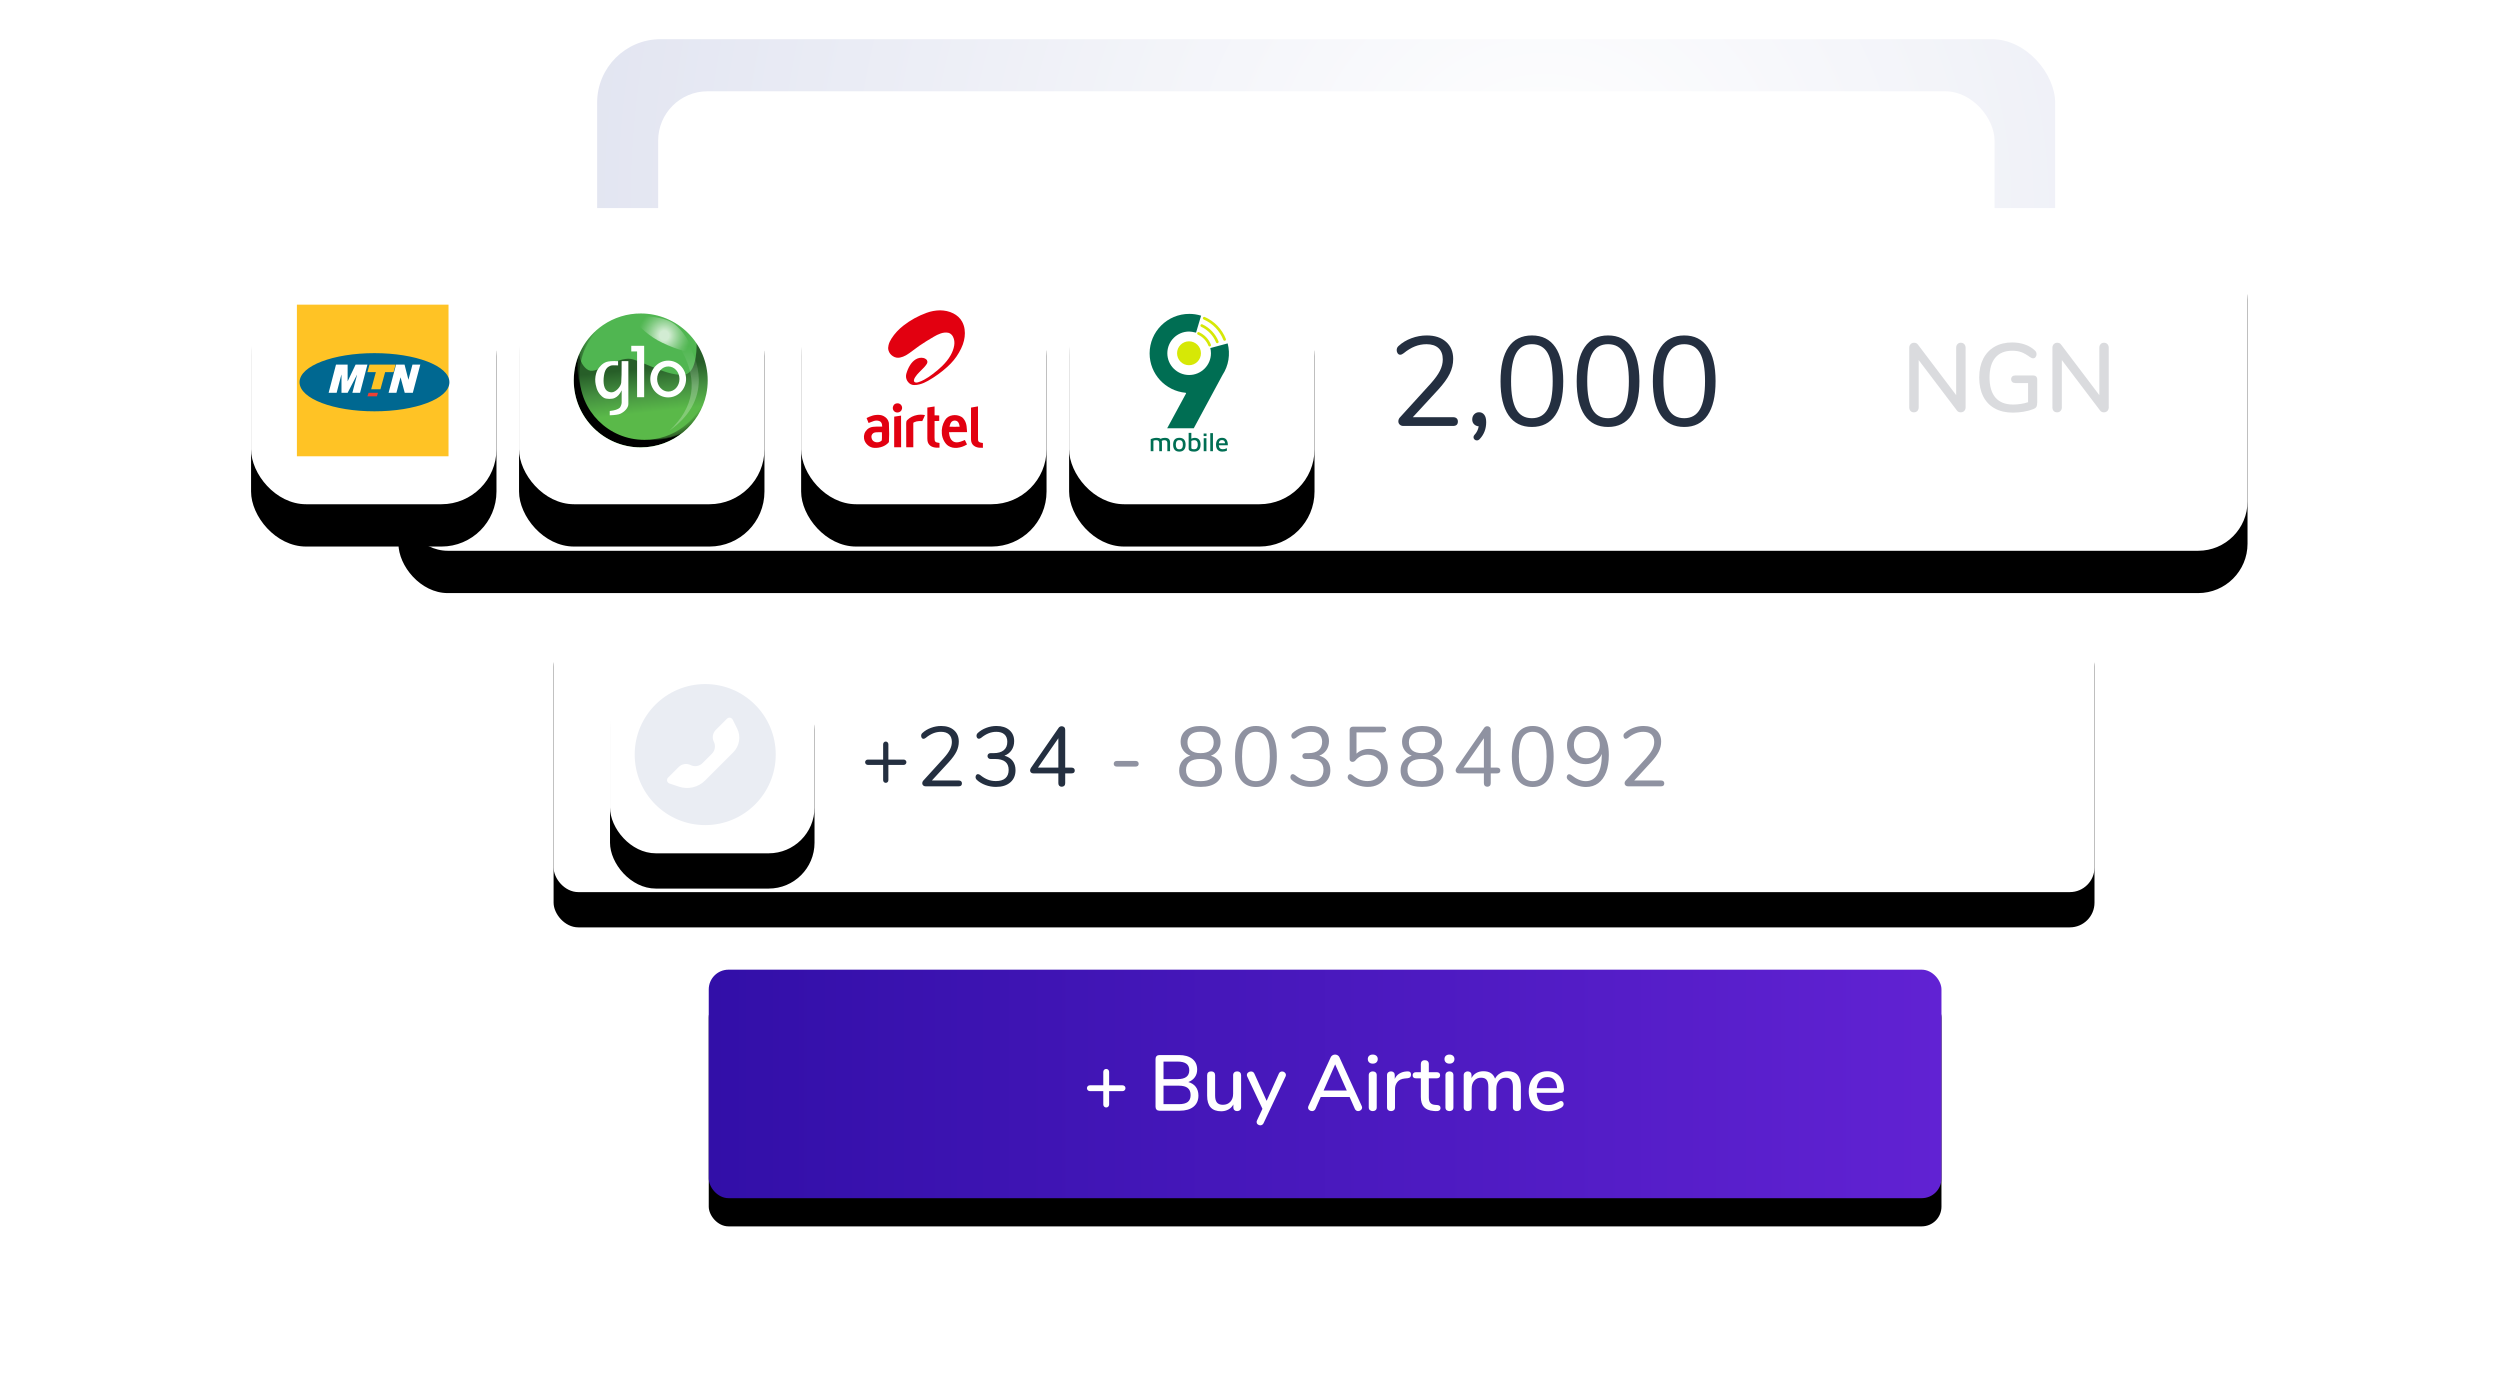 <?xml version="1.0" encoding="UTF-8"?>
<svg width="709px" height="395px" viewBox="0 0 709 395" version="1.1" xmlns="http://www.w3.org/2000/svg" xmlns:xlink="http://www.w3.org/1999/xlink">
    <!-- Generator: Sketch 58 (84663) - https://sketch.com -->
    <title>Group 17</title>
    <desc>Created with Sketch.</desc>
    <defs>
        <radialGradient cx="64.992%" cy="60.981%" fx="64.992%" fy="60.981%" r="385.115%" gradientTransform="translate(0.65,0.61),scale(0.186,1),rotate(-8.281),translate(-0.65,-0.61)" id="radialGradient-1">
            <stop stop-color="#FFFFFF" offset="0%"></stop>
            <stop stop-color="#E0E3F0" offset="100%"></stop>
        </radialGradient>
        <rect id="path-2" x="0" y="0" width="413.493" height="77" rx="18"></rect>
        <rect id="path-4" x="0.652" y="0.889" width="379" height="334" rx="14"></rect>
        <rect id="path-6" x="42" y="0" width="524.4" height="97.2" rx="14"></rect>
        <filter x="-21.7%" y="-104.9%" width="143.5%" height="334.6%" filterUnits="objectBoundingBox" id="filter-7">
            <feOffset dx="0" dy="12" in="SourceAlpha" result="shadowOffsetOuter1"></feOffset>
            <feGaussianBlur stdDeviation="36" in="shadowOffsetOuter1" result="shadowBlurOuter1"></feGaussianBlur>
            <feColorMatrix values="0 0 0 0 0.561   0 0 0 0 0.573   0 0 0 0 0.631  0 0 0 0.123 0" type="matrix" in="shadowBlurOuter1"></feColorMatrix>
        </filter>
        <rect id="path-8" x="0" y="0" width="69.6" height="69.6" rx="15.6"></rect>
        <filter x="-163.8%" y="-146.6%" width="427.6%" height="427.6%" filterUnits="objectBoundingBox" id="filter-9">
            <feOffset dx="0" dy="12" in="SourceAlpha" result="shadowOffsetOuter1"></feOffset>
            <feGaussianBlur stdDeviation="36" in="shadowOffsetOuter1" result="shadowBlurOuter1"></feGaussianBlur>
            <feColorMatrix values="0 0 0 0 0.561   0 0 0 0 0.573   0 0 0 0 0.631  0 0 0 0.123 0" type="matrix" in="shadowBlurOuter1"></feColorMatrix>
        </filter>
        <rect id="path-10" x="0" y="0" width="69.6" height="69.6" rx="15.6"></rect>
        <filter x="-163.8%" y="-146.6%" width="427.6%" height="427.6%" filterUnits="objectBoundingBox" id="filter-11">
            <feOffset dx="0" dy="12" in="SourceAlpha" result="shadowOffsetOuter1"></feOffset>
            <feGaussianBlur stdDeviation="36" in="shadowOffsetOuter1" result="shadowBlurOuter1"></feGaussianBlur>
            <feColorMatrix values="0 0 0 0 0.561   0 0 0 0 0.573   0 0 0 0 0.631  0 0 0 0.123 0" type="matrix" in="shadowBlurOuter1"></feColorMatrix>
        </filter>
        <rect id="path-12" x="0" y="0" width="69.6" height="69.6" rx="15.6"></rect>
        <filter x="-163.8%" y="-146.6%" width="427.6%" height="427.6%" filterUnits="objectBoundingBox" id="filter-13">
            <feOffset dx="0" dy="12" in="SourceAlpha" result="shadowOffsetOuter1"></feOffset>
            <feGaussianBlur stdDeviation="36" in="shadowOffsetOuter1" result="shadowBlurOuter1"></feGaussianBlur>
            <feColorMatrix values="0 0 0 0 0.561   0 0 0 0 0.573   0 0 0 0 0.631  0 0 0 0.123 0" type="matrix" in="shadowBlurOuter1"></feColorMatrix>
        </filter>
        <linearGradient x1="48.048%" y1="24.945%" x2="54.454%" y2="70.034%" id="linearGradient-14">
            <stop stop-color="#123214" offset="0%"></stop>
            <stop stop-color="#3E7C37" offset="46%"></stop>
            <stop stop-color="#5FBB46" offset="91%"></stop>
        </linearGradient>
        <linearGradient x1="63.408%" y1="6.881%" x2="63.408%" y2="77.586%" id="linearGradient-15">
            <stop stop-color="#FFFFFF" stop-opacity="0" offset="0%"></stop>
            <stop stop-color="#FFFFFF" stop-opacity="0.43" offset="64%"></stop>
            <stop stop-color="#FFFFFF" stop-opacity="0.42" offset="100%"></stop>
        </linearGradient>
        <radialGradient cx="52.462%" cy="52.626%" fx="52.462%" fy="52.626%" r="94.222%" gradientTransform="translate(0.525,0.526),scale(0.616,1),rotate(26.761),translate(-0.525,-0.526)" id="radialGradient-16">
            <stop stop-color="#FFFFFF" offset="13%"></stop>
            <stop stop-color="#FFFFFF" stop-opacity="0.69" offset="29%"></stop>
            <stop stop-color="#FFFFFF" stop-opacity="0.4" offset="45%"></stop>
            <stop stop-color="#FFFFFF" stop-opacity="0.18" offset="59%"></stop>
            <stop stop-color="#FFFFFF" stop-opacity="0.05" offset="69%"></stop>
            <stop stop-color="#FFFFFF" stop-opacity="0" offset="74%"></stop>
        </radialGradient>
        <radialGradient cx="59.192%" cy="32.614%" fx="59.192%" fy="32.614%" r="61.583%" gradientTransform="translate(0.592,0.326),scale(0.923,1),rotate(39.84),translate(-0.592,-0.326)" id="radialGradient-17">
            <stop stop-color="#000000" stop-opacity="0" offset="86%"></stop>
            <stop stop-color="#000000" stop-opacity="0.47" offset="98%"></stop>
            <stop stop-color="#000000" offset="100%"></stop>
        </radialGradient>
        <rect id="path-18" x="0" y="0" width="69.6" height="69.6" rx="15.6"></rect>
        <filter x="-163.8%" y="-146.6%" width="427.6%" height="427.6%" filterUnits="objectBoundingBox" id="filter-19">
            <feOffset dx="0" dy="12" in="SourceAlpha" result="shadowOffsetOuter1"></feOffset>
            <feGaussianBlur stdDeviation="36" in="shadowOffsetOuter1" result="shadowBlurOuter1"></feGaussianBlur>
            <feColorMatrix values="0 0 0 0 0.561   0 0 0 0 0.573   0 0 0 0 0.631  0 0 0 0.123 0" type="matrix" in="shadowBlurOuter1"></feColorMatrix>
        </filter>
        <rect id="path-20" x="0" y="0" width="437" height="81" rx="7"></rect>
        <filter x="-21.7%" y="-104.9%" width="143.5%" height="334.6%" filterUnits="objectBoundingBox" id="filter-21">
            <feOffset dx="0" dy="10" in="SourceAlpha" result="shadowOffsetOuter1"></feOffset>
            <feGaussianBlur stdDeviation="30" in="shadowOffsetOuter1" result="shadowBlurOuter1"></feGaussianBlur>
            <feColorMatrix values="0 0 0 0 0.561   0 0 0 0 0.573   0 0 0 0 0.631  0 0 0 0.123 0" type="matrix" in="shadowBlurOuter1"></feColorMatrix>
        </filter>
        <rect id="path-22" x="0" y="0" width="58" height="58" rx="13"></rect>
        <filter x="-163.8%" y="-146.6%" width="427.6%" height="427.6%" filterUnits="objectBoundingBox" id="filter-23">
            <feOffset dx="0" dy="10" in="SourceAlpha" result="shadowOffsetOuter1"></feOffset>
            <feGaussianBlur stdDeviation="30" in="shadowOffsetOuter1" result="shadowBlurOuter1"></feGaussianBlur>
            <feColorMatrix values="0 0 0 0 0.561   0 0 0 0 0.573   0 0 0 0 0.631  0 0 0 0.123 0" type="matrix" in="shadowBlurOuter1"></feColorMatrix>
        </filter>
        <linearGradient x1="100%" y1="50%" x2="0%" y2="50%" id="linearGradient-24">
            <stop stop-color="#6122D3" offset="0%"></stop>
            <stop stop-color="#320FA8" offset="100%"></stop>
        </linearGradient>
        <rect id="path-25" x="0" y="0" width="349.6" height="64.8" rx="5.6"></rect>
        <filter x="-21.7%" y="-104.9%" width="143.5%" height="334.6%" filterUnits="objectBoundingBox" id="filter-26">
            <feOffset dx="0" dy="8" in="SourceAlpha" result="shadowOffsetOuter1"></feOffset>
            <feGaussianBlur stdDeviation="24" in="shadowOffsetOuter1" result="shadowBlurOuter1"></feGaussianBlur>
            <feColorMatrix values="0 0 0 0 0.561   0 0 0 0 0.573   0 0 0 0 0.631  0 0 0 0.123 0" type="matrix" in="shadowBlurOuter1"></feColorMatrix>
        </filter>
    </defs>
    <g id="Iteration-2" stroke="none" stroke-width="1" fill="none" fill-rule="evenodd">
        <g id="Developers" transform="translate(-40, -1771)">
            <g id="Group-6-Copy" transform="translate(88, 1678)">
                <g id="Block" transform="translate(23, 29)">
                    <g id="Group-17" transform="translate(0, 75)">
                        <g id="Group-19" transform="translate(98, 0)">
                            <g id="Group-13-Copy-2">
                                <g id="Group-9" transform="translate(0.348, 0.111)">
                                    <mask id="mask-3" fill="white">
                                        <use xlink:href="#path-2"></use>
                                    </mask>
                                    <use id="Rectangle" fill="url(#radialGradient-1)" xlink:href="#path-2"></use>
                                </g>
                            </g>
                        </g>
                        <g id="Group-19" transform="translate(0, 14)">
                            <g id="Group-9" transform="translate(115, 0)">
                                <mask id="mask-5" fill="white">
                                    <use xlink:href="#path-4"></use>
                                </mask>
                                <use id="Rectangle" fill="#FFFFFF" xlink:href="#path-4"></use>
                            </g>
                            <g id="Group-20" transform="translate(0, 34)">
                                <g id="Rectangle">
                                    <use fill="black" fill-opacity="1" filter="url(#filter-7)" xlink:href="#path-6"></use>
                                    <use fill="#FFFFFF" fill-rule="evenodd" xlink:href="#path-6"></use>
                                </g>
                                <g id="Group-18" transform="translate(232.2, 14.4)">
                                    <g id="Rectangle-Copy-6">
                                        <use fill="black" fill-opacity="1" filter="url(#filter-9)" xlink:href="#path-8"></use>
                                        <use fill="#FFFFFF" fill-rule="evenodd" xlink:href="#path-8"></use>
                                    </g>
                                    <g id="9mobile-Logo" transform="translate(22.8, 15.6)">
                                        <path d="M4.347,35.169 C4.86,35.169 5.235,35.277 5.472,35.495 C5.709,35.712 5.827,36.05 5.828,36.509 L5.828,38.967 L5.058,38.967 L5.058,36.613 C5.058,36.094 4.767,35.835 4.186,35.835 C3.935,35.833 3.688,35.902 3.475,36.035 C3.512,36.19 3.529,36.349 3.527,36.509 L3.527,38.967 L2.757,38.967 L2.757,36.613 C2.757,36.094 2.467,35.835 1.885,35.835 C1.62,35.835 1.357,35.883 1.108,35.976 L1.108,38.967 L0.339,38.967 L0.339,35.554 C0.594,35.427 0.863,35.333 1.142,35.274 C1.438,35.205 1.742,35.169 2.046,35.167 C2.526,35.167 2.883,35.26 3.116,35.447 C3.501,35.263 3.921,35.168 4.347,35.169 L4.347,35.169 Z M8.464,39.08 C7.878,39.08 7.437,38.912 7.142,38.576 C6.846,38.241 6.699,37.752 6.698,37.11 C6.698,35.812 7.285,35.163 8.458,35.163 C9.05,35.163 9.494,35.33 9.792,35.663 C10.09,35.996 10.239,36.478 10.239,37.11 C10.239,37.742 10.085,38.228 9.778,38.569 C9.47,38.91 9.032,39.08 8.464,39.08 Z M8.457,38.421 C9.131,38.421 9.468,37.984 9.468,37.11 C9.468,36.676 9.388,36.351 9.228,36.137 C9.068,35.922 8.811,35.815 8.458,35.814 C8.102,35.814 7.847,35.924 7.693,36.144 C7.539,36.364 7.462,36.686 7.462,37.11 C7.462,37.535 7.541,37.859 7.7,38.084 C7.859,38.309 8.111,38.421 8.457,38.419 L8.457,38.421 Z M12.808,35.17 C13.356,35.17 13.771,35.336 14.054,35.666 C14.337,35.997 14.479,36.465 14.48,37.072 C14.48,37.802 14.31,38.319 13.971,38.623 C13.631,38.926 13.2,39.079 12.676,39.08 C11.626,39.08 11.101,38.799 11.101,38.236 L11.101,33.762 L11.863,33.762 L11.863,35.4 C12.017,35.327 12.178,35.271 12.343,35.233 C12.495,35.194 12.651,35.173 12.808,35.169 L12.808,35.17 Z M12.618,38.406 C13.018,38.406 13.298,38.29 13.458,38.058 C13.618,37.826 13.698,37.508 13.698,37.103 C13.698,36.688 13.613,36.373 13.445,36.155 C13.276,35.938 13.026,35.829 12.694,35.83 C12.549,35.831 12.405,35.849 12.265,35.885 C12.125,35.919 11.99,35.973 11.865,36.045 L11.865,38.045 C11.864,38.285 12.115,38.405 12.618,38.404 L12.618,38.406 Z M15.35,33.956 L16.17,33.956 L16.17,34.66 L15.35,34.66 L15.35,33.956 Z M15.372,35.274 L16.141,35.274 L16.148,38.969 L15.372,38.969 L15.372,35.274 Z M17.232,38.969 L17.232,33.844 L17.994,33.844 L17.994,38.967 L17.232,38.969 Z M20.572,35.16 C21.144,35.16 21.563,35.347 21.829,35.72 C22.095,36.093 22.226,36.615 22.221,37.286 L19.64,37.286 C19.665,37.651 19.771,37.929 19.96,38.119 C20.149,38.309 20.416,38.404 20.762,38.404 C21.177,38.404 21.586,38.3 21.95,38.1 L21.95,38.826 C21.569,38.995 21.132,39.08 20.64,39.08 C20.088,39.08 19.654,38.911 19.339,38.573 C19.024,38.235 18.867,37.755 18.867,37.133 C18.867,36.496 19.016,36.009 19.314,35.671 C19.611,35.333 20.031,35.163 20.572,35.16 Z M20.55,35.8 C20.291,35.8 20.088,35.869 19.942,36.008 C19.796,36.146 19.7,36.38 19.656,36.711 L21.437,36.711 C21.402,36.395 21.314,36.164 21.173,36.019 C21.031,35.873 20.824,35.801 20.55,35.8 Z M13.2,5.338 C12.351,5.129 11.698,5.023 11.24,5.023 C7.824,5.023 5.055,7.783 5.055,11.187 C5.055,14.59 7.826,17.351 11.24,17.351 C14.654,17.351 17.425,14.591 17.425,11.187 C17.425,10.69 17.366,10.194 17.247,9.711 L22.164,8.387 C22.97,11.449 22.437,14.71 20.698,17.356 L12.556,32.452 L5.012,32.452 L10.372,22.572 C10.402,22.518 10.316,22.398 10.244,22.391 C4.516,21.871 0.03,17.071 0.03,11.228 C0.03,5.036 5.066,0.017 11.278,0.017 C12.416,0.016 13.547,0.187 14.633,0.524 L13.2,5.338 Z" id="Shape" fill="#006E53"></path>
                                        <circle id="Oval" fill="#D6E806" fill-rule="nonzero" cx="11.203" cy="11.187" r="3.39"></circle>
                                        <path d="M17.058,8.876 C16.471,7.405 15.339,6.219 13.898,5.562 M19.216,7.951 C18.387,5.912 16.818,4.261 14.824,3.328 M21.296,7.258 C20.24,4.57 18.162,2.409 15.518,1.248" id="Shape" stroke="#D6E806" stroke-width="0.77" stroke-linecap="round"></path>
                                    </g>
                                </g>
                                <g id="Group-18-Copy" transform="translate(156.2, 14.4)">
                                    <g id="Rectangle-Copy-6">
                                        <use fill="black" fill-opacity="1" filter="url(#filter-11)" xlink:href="#path-10"></use>
                                        <use fill="#FFFFFF" fill-rule="evenodd" xlink:href="#path-10"></use>
                                    </g>
                                    <g id="Airtel-Nigeria-Logo" transform="translate(17.8, 14.6)" fill="#E20010" fill-rule="nonzero">
                                        <path d="M21.596,0.01 C22.92,0.029 24.183,0.28 25.363,0.88 C26.403,1.412 27.251,2.157 27.83,3.183 C28.206,3.86 28.453,4.602 28.557,5.369 C28.772,6.843 28.555,8.268 28.069,9.662 C27.783,10.48 27.388,11.247 26.96,12 C26.088,13.533 24.968,14.862 23.664,16.04 C21.992,17.553 20.159,18.877 18.197,19.988 C17.437,20.418 16.649,20.778 15.802,20.998 C15.282,21.139 14.746,21.206 14.208,21.2 C13.5,21.186 12.946,20.863 12.516,20.32 C12.118,19.832 11.913,19.216 11.94,18.587 C11.944,18.412 11.97,18.239 12.015,18.07 C12.271,17.159 12.62,16.286 13.14,15.491 C13.538,14.883 14.013,14.344 14.633,13.958 C15.323,13.528 16.073,13.344 16.884,13.522 C17.138,13.581 17.377,13.692 17.586,13.848 C18.12,14.229 18.092,14.828 17.835,15.21 C17.616,15.543 17.37,15.857 17.101,16.151 C16.645,16.642 16.16,17.106 15.688,17.582 C15.269,18.002 14.876,18.443 14.557,18.946 C14.392,19.207 14.24,19.473 14.194,19.786 C14.136,20.179 14.34,20.446 14.737,20.483 C14.942,20.5 15.148,20.479 15.346,20.422 C15.955,20.254 16.521,19.982 17.076,19.689 C17.933,19.236 18.724,18.682 19.495,18.098 C20.429,17.389 21.338,16.65 22.175,15.829 C23.128,14.894 23.978,13.878 24.629,12.706 C25.104,11.85 25.454,10.946 25.61,9.976 C25.747,9.122 25.67,8.29 25.275,7.506 C25.084,7.118 24.786,6.794 24.416,6.571 C24.246,6.468 24.057,6.398 23.861,6.364 C23.146,6.237 22.454,6.341 21.775,6.568 C21.066,6.805 20.409,7.15 19.77,7.528 C18.384,8.35 16.996,9.172 15.675,10.098 C15.012,10.562 14.37,11.056 13.721,11.538 C13.135,11.974 12.552,12.416 11.912,12.772 C11.392,13.068 10.829,13.282 10.243,13.405 C9.518,13.552 8.849,13.416 8.234,13.021 C7.597,12.612 7.15,12.05 6.954,11.307 C6.83,10.838 6.879,10.373 6.986,9.91 C7.144,9.23 7.442,8.614 7.814,8.03 C8.734,6.587 9.891,5.364 11.236,4.318 C13.23,2.768 15.423,1.574 17.796,0.71 C19.014,0.265 20.299,0.028 21.596,0.01 Z" id="Path"></path>
                                        <path d="M5.194,32.988 C5.188,32.535 5.136,32.128 4.874,31.775 C4.747,31.604 4.571,31.476 4.369,31.408 C3.849,31.222 3.319,31.244 2.803,31.404 C2.389,31.532 1.99,31.706 1.584,31.862 C1.504,31.891 1.432,31.929 1.335,31.972 C1.144,31.499 0.956,31.04 0.76,30.56 C1.044,30.425 1.312,30.288 1.589,30.17 C2.226,29.897 2.886,29.71 3.58,29.668 C4.275,29.626 4.96,29.663 5.592,30 C6.307,30.378 6.823,30.925 7.039,31.72 C7.07,31.824 7.089,31.932 7.094,32.04 C7.122,33.072 7.159,34.105 7.164,35.137 C7.166,35.843 7.12,36.549 7.099,37.255 C7.095,37.352 7.055,37.443 6.986,37.512 C6.492,38.056 5.888,38.432 5.203,38.684 C4.469,38.952 3.687,39.064 2.907,39.014 C2.187,38.974 1.565,38.679 1.04,38.19 C0.514,37.701 0.147,37.11 0.044,36.386 C-0.096,35.394 0.19,34.534 0.903,33.826 C1.362,33.371 1.926,33.136 2.563,33.052 C3.267,32.961 3.973,32.985 4.68,32.987 L5.194,32.988 Z M5.102,34.6 C5.061,34.592 5.019,34.586 4.976,34.583 C4.736,34.578 4.494,34.57 4.252,34.573 C3.963,34.578 3.673,34.579 3.385,34.606 C3.088,34.634 2.8,34.721 2.569,34.92 C2.187,35.249 2.073,35.68 2.166,36.165 C2.282,36.765 2.618,37.184 3.215,37.362 C3.523,37.455 3.85,37.468 4.164,37.402 C4.457,37.349 4.73,37.218 4.955,37.023 C5.032,36.963 5.079,36.873 5.085,36.776 C5.094,36.565 5.121,36.355 5.123,36.144 C5.126,35.661 5.119,35.178 5.115,34.696 C5.112,34.664 5.108,34.632 5.102,34.6 Z" id="Shape"></path>
                                        <path d="M29.253,34.56 C27.537,34.56 25.853,34.523 24.146,34.568 C24.154,34.688 24.16,34.802 24.17,34.912 C24.214,35.366 24.312,35.806 24.504,36.222 C24.653,36.561 24.884,36.857 25.176,37.084 C25.64,37.436 26.17,37.494 26.726,37.422 C27.185,37.363 27.612,37.195 28.039,37.026 C28.234,36.949 28.428,36.866 28.639,36.78 C28.839,37.198 29.035,37.61 29.239,38.033 C29.201,38.06 29.166,38.09 29.127,38.113 C28.295,38.606 27.401,38.924 26.436,39.008 C25.556,39.085 24.716,38.94 23.956,38.454 C23.438,38.122 23.076,37.654 22.773,37.13 C22.399,36.478 22.173,35.752 22.11,35.003 C21.983,33.638 22.273,32.367 22.98,31.19 C23.473,30.372 24.208,29.928 25.129,29.775 C25.976,29.626 26.847,29.771 27.6,30.186 C28.022,30.414 28.315,30.774 28.557,31.177 C28.877,31.709 29.046,32.295 29.126,32.902 C29.192,33.392 29.213,33.887 29.252,34.382 C29.257,34.433 29.253,34.486 29.253,34.56 Z M27.173,33.006 C27.074,32.55 27.006,32.083 26.707,31.696 C26.557,31.504 26.346,31.368 26.11,31.311 C25.48,31.144 24.846,31.434 24.576,32.031 C24.479,32.243 24.422,32.474 24.352,32.698 C24.32,32.799 24.3,32.904 24.274,33.006 C24.444,33.051 27,33.053 27.174,33.007 L27.173,33.006 Z" id="Shape"></path>
                                        <path d="M17.996,27.588 L20.044,27.272 L20.044,29.786 C20.498,29.814 20.931,29.784 21.366,29.831 L21.366,31.38 C20.926,31.387 20.495,31.374 20.046,31.401 C20.046,31.488 20.046,31.554 20.046,31.619 C20.042,33.11 20.039,34.601 20.036,36.093 C20.036,36.328 20.055,36.563 20.076,36.797 C20.11,37.157 20.31,37.385 20.658,37.473 C20.851,37.522 21.048,37.549 21.244,37.586 L21.44,37.626 L21.44,38.941 C21.418,38.952 21.394,38.96 21.37,38.964 C20.789,38.99 20.21,38.975 19.648,38.804 C19.099,38.639 18.642,38.339 18.331,37.844 C18.155,37.564 18.065,37.25 18.026,36.924 C18.003,36.721 17.991,36.516 17.992,36.311 C17.992,33.479 17.994,30.647 17.997,27.816 L17.996,27.588 Z" id="Path"></path>
                                        <path d="M30.379,27.59 L32.359,27.247 L32.359,27.52 C32.359,30.092 32.36,32.664 32.362,35.236 C32.362,35.707 32.366,36.178 32.37,36.649 C32.373,37.114 32.542,37.35 32.986,37.489 C33.137,37.531 33.29,37.563 33.445,37.587 C33.54,37.605 33.635,37.613 33.75,37.627 L33.75,38.97 C33.739,38.979 33.727,38.985 33.713,38.988 C33.151,39.011 32.591,39.002 32.044,38.842 C31.713,38.747 31.404,38.585 31.137,38.367 C30.64,37.96 30.438,37.415 30.386,36.8 C30.37,36.62 30.372,36.438 30.373,36.257 C30.373,33.444 30.375,30.63 30.379,27.817 L30.379,27.59 Z" id="Path"></path>
                                        <path d="M14.015,38.852 L12.015,38.852 C12.013,38.768 12.009,38.692 12.008,38.616 C12.006,37.414 12.005,36.213 12.003,35.011 C12.001,34.051 11.995,33.091 11.995,32.131 C11.996,31.957 12.009,31.783 12.035,31.611 C12.065,31.415 12.168,31.251 12.31,31.113 C13.096,30.348 14.037,29.89 15.11,29.692 C15.783,29.569 16.472,29.568 17.145,29.69 C17.181,29.696 17.216,29.704 17.251,29.713 C17.268,29.717 17.285,29.726 17.318,29.738 C17.091,30.316 16.814,30.868 16.553,31.414 C16.242,31.414 15.946,31.404 15.652,31.416 C15.144,31.432 14.645,31.557 14.188,31.78 C14.058,31.844 14.01,31.923 14.01,32.072 C14.016,34.259 14.017,36.446 14.014,38.632 L14.015,38.852 Z" id="Path"></path>
                                        <path d="M10.54,29.871 C10.561,32.868 10.538,35.847 10.557,38.845 L8.6,38.845 C8.595,38.772 8.586,38.697 8.586,38.621 C8.586,36.737 8.586,34.853 8.586,32.968 C8.586,32.105 8.593,31.241 8.596,30.378 C8.596,30.312 8.596,30.246 8.596,30.164 L10.54,29.871 Z" id="Path"></path>
                                        <path d="M9.48,28.989 C8.524,28.987 7.926,28.036 8.322,27.138 C8.566,26.587 8.984,26.378 9.588,26.381 C10.397,26.388 10.996,27.192 10.804,27.978 C10.65,28.606 10.146,28.991 9.48,28.989 Z" id="Path"></path>
                                    </g>
                                </g>
                                <g id="Group-18-Copy-3" transform="translate(76.2, 14.4)">
                                    <g id="Rectangle-Copy-6">
                                        <use fill="black" fill-opacity="1" filter="url(#filter-13)" xlink:href="#path-12"></use>
                                        <use fill="#FFFFFF" fill-rule="evenodd" xlink:href="#path-12"></use>
                                    </g>
                                    <g id="Globacom-Limited-Logo" transform="translate(12, 12)">
                                        <circle id="Oval" fill="#50B651" fill-rule="nonzero" cx="22.488" cy="22.557" r="19.286"></circle>
                                        <path d="M41.714,22.503 C41.714,33.188 33.053,41.849 22.37,41.849 C11.688,41.849 3.024,33.188 3.024,22.503 C3.024,17.776 3.156,17.074 5.017,14.383 C5.017,14.383 4.921,17.422 7.15,19.231 C8.535,20.354 9.982,19.543 12.629,18.324 C15.492,17.004 17.82,16.152 19.637,16.377 C22.373,16.716 30.806,21.78 35.207,20.772 C38.723,19.968 38.352,11.678 38.352,11.678 C42.192,15.428 41.714,17.963 41.714,22.503 Z" id="Path" fill="url(#linearGradient-14)" opacity="0.663"></path>
                                        <path d="M30.672,36.713 C37.669,30.132 38.832,22.592 34.161,14.094 C34.185,14.111 34.474,13.114 35.028,11.102 C37.514,14.113 38.836,17.828 38.993,22.249 C38.992,27.975 36.218,32.796 30.672,36.713 Z" id="Path" fill="url(#linearGradient-15)" opacity="0.586"></path>
                                        <path d="M27.353,11.142 C23.976,9.273 20.101,5.513 20.616,4.724 C21.132,3.934 27.816,4.07 31.194,5.939 C34.572,7.808 37.447,13.415 36.932,14.205 C36.418,14.994 30.731,13.011 27.353,11.142 Z" id="Path" fill="url(#radialGradient-16)" opacity="0.744"></path>
                                        <path d="M30.295,27.307 C27.493,27.307 25.222,24.971 25.222,22.089 C25.222,19.208 27.493,16.872 30.295,16.872 C33.097,16.872 35.369,19.208 35.369,22.089 C35.369,24.971 33.097,27.307 30.295,27.307 Z M30.331,25.652 C32.08,25.652 33.499,24.057 33.499,22.089 C33.499,20.122 32.08,18.528 30.331,18.528 C28.583,18.528 27.163,20.123 27.163,22.09 C27.163,24.057 28.583,25.652 30.331,25.652 Z" id="Shape" fill="#FFFFFF"></path>
                                        <polygon id="Path" fill="#FFFFFF" points="19.828 12.671 23.484 12.671 23.484 27.249 21.477 27.249 21.477 14.27 19.828 14.27"></polygon>
                                        <path d="M17.103,17.02 L19.001,17.02 L19.001,29.194 C19.001,30.303 17.834,31.459 16.697,31.956 C16.159,32.191 15.167,32.33 13.721,32.375 L13.721,31.164 C15.136,31.006 16.09,30.691 16.585,30.219 C16.871,29.822 17.05,29.359 17.104,28.872 L17.104,25.296 C16.597,26.372 15.958,27.086 15.188,27.436 C14.387,27.868 12.757,27.797 12.092,27.436 C11.427,27.075 10.451,26.125 10.004,24.709 C9.88,24.319 9.572,23.256 9.604,22.129 C9.633,21.056 9.988,19.921 10.283,19.454 C10.79,18.658 11.589,17.66 12.8,17.243 C13.391,17.039 14.487,16.965 16.088,17.023 L16.088,18.227 C14.898,18.147 14.156,18.187 13.861,18.348 C13.419,18.588 12.421,18.884 12.092,21.059 C11.763,23.233 12.102,25.013 13.146,25.571 C13.503,25.763 14.136,25.99 14.721,25.789 C15.844,25.405 16.901,24.036 16.981,23.108 C17.063,22.167 17.103,20.137 17.103,17.02 Z" id="Path" fill="#FFFFFF"></path>
                                        <path d="M41.108,26.375 C39.316,35.003 31.671,41.486 22.512,41.486 C12.023,41.486 3.519,32.982 3.519,22.493 C3.519,15.976 6.801,10.226 11.801,6.806 C7.738,10.176 5.151,15.266 5.151,20.959 C5.151,31.112 13.382,39.343 23.535,39.343 C31.803,39.343 38.796,33.885 41.108,26.375 Z" id="Path" fill="url(#radialGradient-17)"></path>
                                        <path d="M22.512,0 C10.09,0 0.019,10.07 0.019,22.493 C0.019,34.915 10.09,44.986 22.512,44.986 C34.934,44.986 45.005,34.915 45.005,22.493 C45.005,10.07 34.934,0 22.512,0 Z M22.512,41.486 C12.023,41.486 3.519,32.983 3.519,22.493 C3.519,15.977 6.801,10.227 11.801,6.807 C14.955,4.647 18.689,3.494 22.512,3.5 C33.001,3.5 41.505,12.003 41.505,22.493 C41.506,23.797 41.373,25.098 41.108,26.375 C39.316,35.003 31.671,41.486 22.512,41.486 L22.512,41.486 Z" id="Shape" fill="#FFFFFF"></path>
                                    </g>
                                </g>
                                <g id="Group-18-Copy-2" transform="translate(0.2, 14.4)">
                                    <g id="Rectangle-Copy-6">
                                        <use fill="black" fill-opacity="1" filter="url(#filter-19)" xlink:href="#path-18"></use>
                                        <use fill="#FFFFFF" fill-rule="evenodd" xlink:href="#path-18"></use>
                                    </g>
                                    <g id="MTN-Logo" transform="translate(13, 13)">
                                        <rect id="Rectangle" fill="#FFC325" fill-rule="nonzero" x="0" y="0" width="43" height="43"></rect>
                                        <path d="M1,22 C1,17.582 10.402,14 22,14 C33.598,14 43,17.583 43,22.001 C43,26.419 33.598,30 22,30 C10.402,30 1,26.418 1,22 Z" id="Path" fill="#006891" fill-rule="nonzero"></path>
                                        <path d="M1,22 C1,17.582 10.402,14 22,14 C33.598,14 43,17.583 43,22.001 C43,26.419 33.598,30 22,30 C10.402,30 1,26.418 1,22 Z" id="Path" stroke="#006891" stroke-width="0.5"></path>
                                        <polygon id="Path" fill="#FFFFFF" points="9 25 11.09 17 14.389 17 14.389 21.705 14.411 21.705 16.649 17 20 17 17.91 25 15.732 25 17.071 19.868 17.05 19.868 14.389 25 12.645 25 12.645 19.868 12.609 19.868 11.269 25"></polygon>
                                        <polygon id="Path" fill="#EE4034" points="20 26 20.33 25 23 25 22.67 26"></polygon>
                                        <polygon id="Path" fill="#FFC325" points="21.061 24 22.391 19.142 20 19.142 20.587 17 28 17 27.414 19.142 25.022 19.142 23.692 23.999"></polygon>
                                        <polygon id="Path" fill="#FFFFFF" points="26 25 28.128 17 30.532 17 31.617 21.281 31.638 21.281 32.777 17 35 17 32.872 25 30.584 25 29.406 20.631 29.385 20.631 28.223 25"></polygon>
                                    </g>
                                </g>
                                <path d="M341.088,59.316 C341.52,59.316 341.856,59.424 342.096,59.64 C342.336,59.856 342.456,60.156 342.456,60.54 C342.456,61.38 342,61.8 341.088,61.8 L326.976,61.8 C326.568,61.8 326.232,61.674 325.968,61.422 C325.704,61.17 325.572,60.864 325.572,60.504 C325.572,60.105 325.701,59.752 325.958,59.445 L334.752,49.776 C335.952,48.432 336.822,47.226 337.362,46.158 C337.902,45.09 338.172,44.016 338.172,42.936 C338.172,41.544 337.77,40.476 336.966,39.732 C336.162,38.988 335.028,38.616 333.564,38.616 C332.412,38.616 331.308,38.826 330.252,39.246 C329.196,39.666 328.14,40.308 327.084,41.172 C326.724,41.46 326.388,41.604 326.076,41.604 C325.812,41.604 325.584,41.478 325.392,41.226 C325.2,40.974 325.104,40.668 325.104,40.308 C325.104,39.86 325.256,39.488 325.559,39.192 L325.68,39.084 C326.664,38.172 327.864,37.452 329.28,36.924 C330.696,36.396 332.148,36.132 333.636,36.132 C335.916,36.132 337.734,36.732 339.09,37.932 C340.446,39.132 341.124,40.752 341.124,42.792 C341.124,44.256 340.794,45.66 340.134,47.004 C339.474,48.348 338.388,49.848 336.876,51.504 L329.676,59.316 L341.088,59.316 Z M348.468,57.912 C349.068,57.912 349.554,58.146 349.926,58.614 C350.298,59.082 350.484,59.784 350.484,60.72 C350.484,62.616 349.872,64.212 348.648,65.508 C348.408,65.772 348.132,65.904 347.82,65.904 C347.58,65.904 347.364,65.814 347.172,65.634 C346.98,65.454 346.884,65.244 346.884,65.004 C346.884,64.74 346.98,64.512 347.172,64.32 C347.796,63.672 348.192,62.868 348.36,61.908 C347.832,61.86 347.394,61.662 347.046,61.314 C346.698,60.966 346.524,60.516 346.524,59.964 C346.524,59.364 346.71,58.872 347.082,58.488 C347.454,58.104 347.916,57.912 348.468,57.912 Z M363.444,62.088 C360.54,62.088 358.332,60.984 356.82,58.776 C355.308,56.568 354.552,53.352 354.552,49.128 C354.552,44.88 355.308,41.652 356.82,39.444 C358.332,37.236 360.54,36.132 363.444,36.132 C366.348,36.132 368.556,37.23 370.068,39.426 C371.58,41.622 372.336,44.844 372.336,49.092 C372.336,53.34 371.58,56.568 370.068,58.776 C368.556,60.984 366.348,62.088 363.444,62.088 Z M363.444,59.604 C365.46,59.604 366.948,58.752 367.908,57.048 C368.868,55.344 369.348,52.692 369.348,49.092 C369.348,45.468 368.874,42.816 367.926,41.136 C366.978,39.456 365.484,38.616 363.444,38.616 C361.428,38.616 359.94,39.462 358.98,41.154 C358.02,42.846 357.54,45.492 357.54,49.092 C357.54,52.692 358.02,55.344 358.98,57.048 C359.94,58.752 361.428,59.604 363.444,59.604 Z M385.044,62.088 C382.14,62.088 379.932,60.984 378.42,58.776 C376.908,56.568 376.152,53.352 376.152,49.128 C376.152,44.88 376.908,41.652 378.42,39.444 C379.932,37.236 382.14,36.132 385.044,36.132 C387.948,36.132 390.156,37.23 391.668,39.426 C393.18,41.622 393.936,44.844 393.936,49.092 C393.936,53.34 393.18,56.568 391.668,58.776 C390.156,60.984 387.948,62.088 385.044,62.088 Z M385.044,59.604 C387.06,59.604 388.548,58.752 389.508,57.048 C390.468,55.344 390.948,52.692 390.948,49.092 C390.948,45.468 390.474,42.816 389.526,41.136 C388.578,39.456 387.084,38.616 385.044,38.616 C383.028,38.616 381.54,39.462 380.58,41.154 C379.62,42.846 379.14,45.492 379.14,49.092 C379.14,52.692 379.62,55.344 380.58,57.048 C381.54,58.752 383.028,59.604 385.044,59.604 Z M406.644,36.132 C409.548,36.132 411.756,37.23 413.268,39.426 C414.78,41.622 415.536,44.844 415.536,49.092 C415.536,53.34 414.78,56.568 413.268,58.776 C411.756,60.984 409.548,62.088 406.644,62.088 C403.74,62.088 401.532,60.984 400.02,58.776 C398.508,56.568 397.752,53.352 397.752,49.128 C397.752,44.88 398.508,41.652 400.02,39.444 C401.532,37.236 403.74,36.132 406.644,36.132 Z M406.644,38.616 C404.628,38.616 403.14,39.462 402.18,41.154 C401.22,42.846 400.74,45.492 400.74,49.092 C400.74,52.692 401.22,55.344 402.18,57.048 C403.14,58.752 404.628,59.604 406.644,59.604 C408.66,59.604 410.148,58.752 411.108,57.048 C412.068,55.344 412.548,52.692 412.548,49.092 C412.548,45.468 412.074,42.816 411.126,41.136 C410.178,39.456 408.684,38.616 406.644,38.616 Z" id="2,000" fill="#242F40" fill-rule="nonzero"></path>
                                <path d="M485.091,38.204 C485.496,38.204 485.823,38.337 486.071,38.604 C486.319,38.871 486.444,39.216 486.444,39.639 L486.444,56.503 C486.444,56.926 486.315,57.271 486.057,57.538 C485.8,57.805 485.468,57.938 485.064,57.938 C484.585,57.938 484.217,57.754 483.96,57.386 L473.14,43.117 L473.14,56.503 C473.14,56.926 473.016,57.271 472.768,57.538 C472.519,57.805 472.193,57.938 471.788,57.938 C471.383,57.938 471.061,57.809 470.822,57.552 C470.583,57.294 470.463,56.944 470.463,56.503 L470.463,39.639 C470.463,39.216 470.592,38.871 470.85,38.604 C471.107,38.337 471.438,38.204 471.843,38.204 C472.322,38.204 472.69,38.388 472.947,38.756 L483.766,53.053 L483.766,39.639 C483.766,39.216 483.886,38.871 484.125,38.604 C484.364,38.337 484.686,38.204 485.091,38.204 Z M505.598,47.478 C505.948,47.478 506.228,47.579 506.44,47.781 C506.651,47.984 506.757,48.26 506.757,48.609 L506.757,55.068 C506.757,55.693 506.67,56.144 506.495,56.42 C506.32,56.696 505.975,56.917 505.46,57.082 C504.724,57.377 503.85,57.607 502.838,57.772 C501.826,57.938 500.823,58.021 499.83,58.021 C497.861,58.021 496.159,57.625 494.724,56.834 C493.288,56.043 492.194,54.902 491.439,53.412 C490.685,51.921 490.308,50.136 490.308,48.057 C490.308,46.015 490.685,44.248 491.439,42.758 C492.194,41.268 493.275,40.122 494.682,39.322 C496.09,38.521 497.741,38.121 499.636,38.121 C500.924,38.121 502.116,38.31 503.211,38.687 C504.184,39.022 505.03,39.492 505.748,40.096 L506.012,40.329 C506.38,40.624 506.564,40.992 506.564,41.433 C506.564,41.764 506.472,42.045 506.288,42.275 C506.104,42.505 505.883,42.62 505.626,42.62 C505.46,42.62 505.313,42.592 505.184,42.537 C505.055,42.482 504.89,42.39 504.687,42.261 C503.786,41.599 502.967,41.134 502.231,40.867 C501.495,40.601 500.648,40.467 499.692,40.467 C497.594,40.467 495.993,41.116 494.889,42.413 C493.785,43.71 493.233,45.592 493.233,48.057 C493.233,50.578 493.799,52.487 494.931,53.784 C496.062,55.081 497.723,55.73 499.912,55.73 C501.384,55.73 502.801,55.509 504.163,55.068 L504.163,49.63 L500.547,49.63 C500.179,49.63 499.889,49.534 499.678,49.341 C499.466,49.147 499.36,48.885 499.36,48.554 C499.36,48.223 499.466,47.961 499.678,47.767 C499.889,47.574 500.179,47.478 500.547,47.478 L505.598,47.478 Z M525.691,38.204 C526.096,38.204 526.422,38.337 526.671,38.604 C526.919,38.871 527.043,39.216 527.043,39.639 L527.043,56.503 C527.043,56.926 526.914,57.271 526.657,57.538 C526.399,57.805 526.068,57.938 525.663,57.938 C525.185,57.938 524.817,57.754 524.559,57.386 L513.74,43.117 L513.74,56.503 C513.74,56.926 513.616,57.271 513.367,57.538 C513.119,57.805 512.792,57.938 512.388,57.938 C511.983,57.938 511.661,57.809 511.422,57.552 C511.182,57.294 511.063,56.944 511.063,56.503 L511.063,39.639 C511.063,39.216 511.192,38.871 511.449,38.604 C511.707,38.337 512.038,38.204 512.443,38.204 C512.921,38.204 513.289,38.388 513.547,38.756 L524.366,53.053 L524.366,39.639 C524.366,39.216 524.486,38.871 524.725,38.604 C524.964,38.337 525.286,38.204 525.691,38.204 Z" id="NGN" fill="#242F40" fill-rule="nonzero" opacity="0.168"></path>
                            </g>
                            <g id="Group-20-Copy" transform="translate(86, 147)">
                                <g id="Rectangle">
                                    <use fill="black" fill-opacity="1" filter="url(#filter-21)" xlink:href="#path-20"></use>
                                    <use fill="#FFFFFF" fill-rule="evenodd" xlink:href="#path-20"></use>
                                </g>
                                <g id="Group-18" transform="translate(16, 12)">
                                    <g id="Rectangle-Copy-6">
                                        <use fill="black" fill-opacity="1" filter="url(#filter-23)" xlink:href="#path-22"></use>
                                        <use fill="#FFFFFF" fill-rule="evenodd" xlink:href="#path-22"></use>
                                    </g>
                                    <g id="Stockholm-icons-/-Communication-/-Call" transform="translate(3, 6)">
                                        <rect id="bound" x="0" y="0" width="48" height="48"></rect>
                                        <path d="M24,4 C35.046,4 44,12.954 44,24 C44,35.046 35.046,44 24,44 C12.954,44 4,35.046 4,24 C4,12.954 12.954,4 24,4 Z M31.598,13.813 C31.208,13.422 30.575,13.422 30.184,13.813 L30.184,13.813 L26.999,16.998 C26.109,17.888 25.888,19.248 26.451,20.374 C27.014,21.5 26.794,22.86 25.903,23.751 L25.903,23.751 L23.228,26.426 C22.338,27.316 20.978,27.537 19.852,26.974 C18.725,26.411 17.365,26.632 16.475,27.522 L16.475,27.522 L13.453,30.544 C13.343,30.654 13.261,30.787 13.212,30.935 C13.037,31.459 13.32,32.025 13.844,32.2 L13.844,32.2 L16.552,33.102 C19.152,33.969 22.019,33.292 23.957,31.354 L23.957,31.354 L31.955,23.356 C33.736,21.575 34.177,18.855 33.051,16.603 L33.051,16.603 L31.786,14.073 C31.738,13.977 31.674,13.889 31.598,13.813 Z" id="Combined-Shape" fill="#EAEDF3" fill-rule="evenodd"></path>
                                    </g>
                                </g>
                                <g id="+234---803584092" transform="translate(88.344, 33.888)" fill-rule="nonzero">
                                    <path d="M10.944,9.528 C11.152,9.528 11.332,9.6 11.484,9.744 C11.636,9.888 11.712,10.064 11.712,10.272 C11.712,10.48 11.64,10.66 11.496,10.812 C11.352,10.964 11.168,11.04 10.944,11.04 L6.6,11.04 L6.6,15.36 C6.6,15.584 6.528,15.768 6.384,15.912 C6.24,16.056 6.064,16.128 5.856,16.128 C5.648,16.128 5.472,16.052 5.328,15.9 C5.184,15.748 5.112,15.568 5.112,15.36 L5.112,11.04 L0.768,11.04 C0.56,11.04 0.38,10.964 0.228,10.812 C0.076,10.66 1.37845291e-12,10.48 1.37845291e-12,10.272 C1.37845291e-12,10.064 0.076,9.888 0.228,9.744 C0.38,9.6 0.56,9.528 0.768,9.528 L5.112,9.528 L5.112,5.208 C5.112,4.984 5.184,4.796 5.328,4.644 C5.472,4.492 5.648,4.416 5.856,4.416 C6.064,4.416 6.24,4.492 6.384,4.644 C6.528,4.796 6.6,4.984 6.6,5.208 L6.6,9.528 L10.944,9.528 Z M26.548,15.456 C26.836,15.456 27.06,15.528 27.22,15.672 C27.38,15.816 27.46,16.016 27.46,16.272 C27.46,16.832 27.156,17.112 26.548,17.112 L17.14,17.112 C16.868,17.112 16.644,17.028 16.468,16.86 C16.292,16.692 16.204,16.488 16.204,16.248 C16.204,15.987 16.286,15.756 16.451,15.554 L22.324,9.096 C23.124,8.2 23.704,7.396 24.064,6.684 C24.424,5.972 24.604,5.256 24.604,4.536 C24.604,3.608 24.336,2.896 23.8,2.4 C23.264,1.904 22.508,1.656 21.532,1.656 C20.764,1.656 20.028,1.796 19.324,2.076 C18.62,2.356 17.916,2.784 17.212,3.36 C16.972,3.552 16.748,3.648 16.54,3.648 C16.364,3.648 16.212,3.564 16.084,3.396 C15.956,3.228 15.892,3.024 15.892,2.784 C15.892,2.448 16.02,2.176 16.276,1.968 C16.932,1.36 17.732,0.88 18.676,0.528 C19.62,0.176 20.588,9.9475983e-14 21.58,9.9475983e-14 C23.1,9.9475983e-14 24.312,0.4 25.216,1.2 C26.12,2 26.572,3.08 26.572,4.44 C26.572,5.416 26.352,6.352 25.912,7.248 C25.472,8.144 24.748,9.144 23.74,10.248 L18.94,15.456 L26.548,15.456 Z M39.512,8.424 C40.536,8.712 41.316,9.208 41.852,9.912 C42.388,10.616 42.656,11.488 42.656,12.528 C42.656,14 42.16,15.16 41.168,16.008 C40.176,16.856 38.824,17.28 37.112,17.28 C36.072,17.28 35.076,17.104 34.124,16.752 C33.172,16.4 32.368,15.92 31.712,15.312 C31.456,15.072 31.328,14.8 31.328,14.496 C31.328,14.256 31.392,14.056 31.52,13.896 C31.648,13.736 31.8,13.656 31.976,13.656 C32.2,13.656 32.424,13.744 32.648,13.92 C33.384,14.512 34.104,14.944 34.808,15.216 C35.512,15.488 36.272,15.624 37.088,15.624 C38.272,15.624 39.172,15.352 39.788,14.808 C40.404,14.264 40.712,13.48 40.712,12.456 C40.712,10.392 39.416,9.36 36.824,9.36 L35.552,9.36 C35.296,9.36 35.092,9.276 34.94,9.108 C34.788,8.94 34.712,8.744 34.712,8.52 C34.712,8.296 34.788,8.104 34.94,7.944 C35.092,7.784 35.296,7.704 35.552,7.704 L36.44,7.704 C37.688,7.704 38.648,7.428 39.32,6.876 C39.992,6.324 40.328,5.528 40.328,4.488 C40.328,3.576 40.056,2.876 39.512,2.388 C38.968,1.9 38.2,1.656 37.208,1.656 C36.456,1.656 35.728,1.796 35.024,2.076 C34.32,2.356 33.616,2.784 32.912,3.36 C32.688,3.536 32.464,3.624 32.24,3.624 C32.064,3.624 31.912,3.544 31.784,3.384 C31.656,3.224 31.592,3.024 31.592,2.784 C31.592,2.48 31.72,2.208 31.976,1.968 C32.632,1.36 33.428,0.88 34.364,0.528 C35.3,0.176 36.264,9.9475983e-14 37.256,9.9475983e-14 C38.792,9.9475983e-14 40.012,0.388 40.916,1.164 C41.82,1.94 42.272,2.984 42.272,4.296 C42.272,5.272 42.028,6.124 41.54,6.852 C41.052,7.58 40.376,8.104 39.512,8.424 Z M55.764,0.072 C56.036,0.072 56.268,0.16 56.46,0.336 C56.652,0.512 56.748,0.76 56.748,1.08 L56.748,11.808 L58.548,11.808 C58.836,11.808 59.06,11.884 59.22,12.036 C59.38,12.188 59.46,12.384 59.46,12.624 C59.46,13.168 59.156,13.44 58.548,13.44 L56.748,13.44 L56.748,16.224 C56.748,16.544 56.656,16.792 56.472,16.968 C56.288,17.144 56.052,17.232 55.764,17.232 C55.476,17.232 55.244,17.144 55.068,16.968 C54.892,16.792 54.804,16.544 54.804,16.224 L54.804,13.44 L47.7,13.44 C47.412,13.44 47.188,13.36 47.028,13.2 C46.868,13.04 46.788,12.84 46.788,12.6 C46.788,12.376 46.876,12.128 47.052,11.856 L54.9,0.504 C55.124,0.216 55.412,0.072 55.764,0.072 Z M54.804,3.48 L49.02,11.808 L54.804,11.808 L54.804,3.48 Z" id="+234" fill="#242F40"></path>
                                    <path d="M71.396,11.52 C71.108,11.52 70.888,11.448 70.736,11.304 C70.584,11.16 70.508,10.968 70.508,10.728 C70.508,10.488 70.584,10.292 70.736,10.14 C70.888,9.988 71.108,9.912 71.396,9.912 L76.676,9.912 C76.98,9.912 77.208,9.988 77.36,10.14 C77.512,10.292 77.588,10.488 77.588,10.728 C77.588,10.968 77.512,11.16 77.36,11.304 C77.208,11.448 76.98,11.52 76.676,11.52 L71.396,11.52 Z M98.068,8.424 C99.06,8.728 99.832,9.248 100.384,9.984 C100.936,10.72 101.212,11.6 101.212,12.624 C101.212,14.08 100.684,15.22 99.628,16.044 C98.572,16.868 97.076,17.28 95.14,17.28 C93.204,17.28 91.708,16.868 90.652,16.044 C89.596,15.22 89.068,14.08 89.068,12.624 C89.068,11.584 89.348,10.696 89.908,9.96 C90.468,9.224 91.244,8.712 92.236,8.424 C91.388,8.104 90.716,7.6 90.22,6.912 C89.724,6.224 89.476,5.416 89.476,4.488 C89.476,3.112 89.976,2.02 90.976,1.212 C91.976,0.404 93.364,4.26325641e-14 95.14,4.26325641e-14 C96.916,4.26325641e-14 98.304,0.404 99.304,1.212 C100.304,2.02 100.804,3.112 100.804,4.488 C100.804,5.416 100.556,6.228 100.06,6.924 C99.564,7.62 98.9,8.12 98.068,8.424 Z M91.42,4.632 C91.42,5.624 91.736,6.384 92.368,6.912 C93,7.44 93.924,7.704 95.14,7.704 C96.356,7.704 97.28,7.44 97.912,6.912 C98.544,6.384 98.86,5.624 98.86,4.632 C98.86,3.688 98.544,2.952 97.912,2.424 C97.28,1.896 96.356,1.632 95.14,1.632 C93.924,1.632 93,1.896 92.368,2.424 C91.736,2.952 91.42,3.688 91.42,4.632 Z M95.14,15.648 C97.892,15.648 99.268,14.6 99.268,12.504 C99.268,10.408 97.892,9.36 95.14,9.36 C92.388,9.36 91.012,10.408 91.012,12.504 C91.012,14.6 92.388,15.648 95.14,15.648 Z M110.84,17.304 C108.904,17.304 107.432,16.568 106.424,15.096 C105.416,13.624 104.912,11.48 104.912,8.664 C104.912,5.832 105.416,3.68 106.424,2.208 C107.432,0.736 108.904,4.26325641e-14 110.84,4.26325641e-14 C112.776,4.26325641e-14 114.248,0.732 115.256,2.196 C116.264,3.66 116.768,5.808 116.768,8.64 C116.768,11.472 116.264,13.624 115.256,15.096 C114.248,16.568 112.776,17.304 110.84,17.304 Z M110.84,15.648 C112.184,15.648 113.176,15.08 113.816,13.944 C114.456,12.808 114.776,11.04 114.776,8.64 C114.776,6.224 114.46,4.456 113.828,3.336 C113.196,2.216 112.2,1.656 110.84,1.656 C109.496,1.656 108.504,2.22 107.864,3.348 C107.224,4.476 106.904,6.24 106.904,8.64 C106.904,11.04 107.224,12.808 107.864,13.944 C108.504,15.08 109.496,15.648 110.84,15.648 Z M128.796,8.424 C129.82,8.712 130.6,9.208 131.136,9.912 C131.672,10.616 131.94,11.488 131.94,12.528 C131.94,14 131.444,15.16 130.452,16.008 C129.46,16.856 128.108,17.28 126.396,17.28 C125.356,17.28 124.36,17.104 123.408,16.752 C122.456,16.4 121.652,15.92 120.996,15.312 C120.74,15.072 120.612,14.8 120.612,14.496 C120.612,14.256 120.676,14.056 120.804,13.896 C120.932,13.736 121.084,13.656 121.26,13.656 C121.484,13.656 121.708,13.744 121.932,13.92 C122.668,14.512 123.388,14.944 124.092,15.216 C124.796,15.488 125.556,15.624 126.372,15.624 C127.556,15.624 128.456,15.352 129.072,14.808 C129.688,14.264 129.996,13.48 129.996,12.456 C129.996,10.392 128.7,9.36 126.108,9.36 L124.836,9.36 C124.58,9.36 124.376,9.276 124.224,9.108 C124.072,8.94 123.996,8.744 123.996,8.52 C123.996,8.296 124.072,8.104 124.224,7.944 C124.376,7.784 124.58,7.704 124.836,7.704 L125.724,7.704 C126.972,7.704 127.932,7.428 128.604,6.876 C129.276,6.324 129.612,5.528 129.612,4.488 C129.612,3.576 129.34,2.876 128.796,2.388 C128.252,1.9 127.484,1.656 126.492,1.656 C125.74,1.656 125.012,1.796 124.308,2.076 C123.604,2.356 122.9,2.784 122.196,3.36 C121.972,3.536 121.748,3.624 121.524,3.624 C121.348,3.624 121.196,3.544 121.068,3.384 C120.94,3.224 120.876,3.024 120.876,2.784 C120.876,2.48 121.004,2.208 121.26,1.968 C121.916,1.36 122.712,0.88 123.648,0.528 C124.584,0.176 125.548,4.26325641e-14 126.54,4.26325641e-14 C128.076,4.26325641e-14 129.296,0.388 130.2,1.164 C131.104,1.94 131.556,2.984 131.556,4.296 C131.556,5.272 131.312,6.124 130.824,6.852 C130.336,7.58 129.66,8.104 128.796,8.424 Z M142.888,6.504 C143.96,6.504 144.9,6.728 145.708,7.176 C146.516,7.624 147.14,8.252 147.58,9.06 C148.02,9.868 148.24,10.8 148.24,11.856 C148.24,12.912 148,13.852 147.52,14.676 C147.04,15.5 146.372,16.14 145.516,16.596 C144.66,17.052 143.672,17.28 142.552,17.28 C141.56,17.28 140.592,17.104 139.648,16.752 C138.704,16.4 137.904,15.92 137.248,15.312 C136.992,15.072 136.864,14.8 136.864,14.496 C136.864,14.256 136.928,14.056 137.056,13.896 C137.184,13.736 137.336,13.656 137.512,13.656 C137.736,13.656 137.96,13.744 138.184,13.92 C138.888,14.496 139.592,14.924 140.296,15.204 C141,15.484 141.736,15.624 142.504,15.624 C143.688,15.624 144.616,15.288 145.288,14.616 C145.96,13.944 146.296,13.032 146.296,11.88 C146.296,10.76 145.96,9.856 145.288,9.168 C144.616,8.48 143.712,8.136 142.576,8.136 C141.12,8.136 139.936,8.696 139.024,9.816 C138.8,10.056 138.528,10.176 138.208,10.176 C137.984,10.176 137.796,10.108 137.644,9.972 C137.492,9.836 137.416,9.648 137.416,9.408 L137.416,1.128 C137.416,0.856 137.5,0.632 137.668,0.456 C137.836,0.28 138.072,0.192 138.376,0.192 L146.824,0.192 C147.112,0.192 147.34,0.264 147.508,0.408 C147.676,0.552 147.76,0.752 147.76,1.008 C147.76,1.264 147.676,1.464 147.508,1.608 C147.34,1.752 147.112,1.824 146.824,1.824 L139.36,1.824 L139.36,7.848 C139.808,7.416 140.332,7.084 140.932,6.852 C141.532,6.62 142.184,6.504 142.888,6.504 Z M160.868,8.424 C161.86,8.728 162.632,9.248 163.184,9.984 C163.736,10.72 164.012,11.6 164.012,12.624 C164.012,14.08 163.484,15.22 162.428,16.044 C161.372,16.868 159.876,17.28 157.94,17.28 C156.004,17.28 154.508,16.868 153.452,16.044 C152.396,15.22 151.868,14.08 151.868,12.624 C151.868,11.584 152.148,10.696 152.708,9.96 C153.268,9.224 154.044,8.712 155.036,8.424 C154.188,8.104 153.516,7.6 153.02,6.912 C152.524,6.224 152.276,5.416 152.276,4.488 C152.276,3.112 152.776,2.02 153.776,1.212 C154.776,0.404 156.164,4.26325641e-14 157.94,4.26325641e-14 C159.716,4.26325641e-14 161.104,0.404 162.104,1.212 C163.104,2.02 163.604,3.112 163.604,4.488 C163.604,5.416 163.356,6.228 162.86,6.924 C162.364,7.62 161.7,8.12 160.868,8.424 Z M154.22,4.632 C154.22,5.624 154.536,6.384 155.168,6.912 C155.8,7.44 156.724,7.704 157.94,7.704 C159.156,7.704 160.08,7.44 160.712,6.912 C161.344,6.384 161.66,5.624 161.66,4.632 C161.66,3.688 161.344,2.952 160.712,2.424 C160.08,1.896 159.156,1.632 157.94,1.632 C156.724,1.632 155.8,1.896 155.168,2.424 C154.536,2.952 154.22,3.688 154.22,4.632 Z M157.94,15.648 C160.692,15.648 162.068,14.6 162.068,12.504 C162.068,10.408 160.692,9.36 157.94,9.36 C155.188,9.36 153.812,10.408 153.812,12.504 C153.812,14.6 155.188,15.648 157.94,15.648 Z M179.232,11.808 C179.52,11.808 179.744,11.884 179.904,12.036 C180.064,12.188 180.144,12.384 180.144,12.624 C180.144,13.168 179.84,13.44 179.232,13.44 L177.432,13.44 L177.432,16.224 C177.432,16.544 177.34,16.792 177.156,16.968 C176.972,17.144 176.736,17.232 176.448,17.232 C176.16,17.232 175.928,17.144 175.752,16.968 C175.576,16.792 175.488,16.544 175.488,16.224 L175.488,13.44 L168.384,13.44 C168.096,13.44 167.872,13.36 167.712,13.2 C167.552,13.04 167.472,12.84 167.472,12.6 C167.472,12.376 167.56,12.128 167.736,11.856 L175.584,0.504 C175.808,0.216 176.096,0.072 176.448,0.072 C176.72,0.072 176.952,0.16 177.144,0.336 C177.336,0.512 177.432,0.76 177.432,1.08 L177.432,11.808 L179.232,11.808 Z M169.704,11.808 L175.488,11.808 L175.488,3.48 L169.704,11.808 Z M189.34,17.304 C187.404,17.304 185.932,16.568 184.924,15.096 C183.916,13.624 183.412,11.48 183.412,8.664 C183.412,5.832 183.916,3.68 184.924,2.208 C185.932,0.736 187.404,4.26325641e-14 189.34,4.26325641e-14 C191.276,4.26325641e-14 192.748,0.732 193.756,2.196 C194.764,3.66 195.268,5.808 195.268,8.64 C195.268,11.472 194.764,13.624 193.756,15.096 C192.748,16.568 191.276,17.304 189.34,17.304 Z M189.34,15.648 C190.684,15.648 191.676,15.08 192.316,13.944 C192.956,12.808 193.276,11.04 193.276,8.64 C193.276,6.224 192.96,4.456 192.328,3.336 C191.696,2.216 190.7,1.656 189.34,1.656 C187.996,1.656 187.004,2.22 186.364,3.348 C185.724,4.476 185.404,6.24 185.404,8.64 C185.404,11.04 185.724,12.808 186.364,13.944 C187.004,15.08 187.996,15.648 189.34,15.648 Z M204.512,4.26325641e-14 C206.56,4.26325641e-14 208.14,0.712 209.252,2.136 C210.364,3.56 210.92,5.592 210.92,8.232 C210.92,10.12 210.664,11.744 210.152,13.104 C209.64,14.464 208.896,15.504 207.92,16.224 C206.944,16.944 205.784,17.304 204.44,17.304 C203.528,17.304 202.62,17.128 201.716,16.776 C200.812,16.424 200.04,15.944 199.4,15.336 C199.128,15.08 198.992,14.808 198.992,14.52 C198.992,14.28 199.056,14.08 199.184,13.92 C199.312,13.76 199.464,13.68 199.64,13.68 C199.864,13.68 200.096,13.768 200.336,13.944 C201.728,15.08 203.08,15.648 204.392,15.648 C205.816,15.648 206.928,15 207.728,13.704 C208.528,12.408 208.928,10.592 208.928,8.256 L208.928,7.944 C208.56,8.84 207.964,9.544 207.14,10.056 C206.316,10.568 205.384,10.824 204.344,10.824 C203.32,10.824 202.408,10.6 201.608,10.152 C200.808,9.704 200.184,9.072 199.736,8.256 C199.288,7.44 199.064,6.504 199.064,5.448 C199.064,4.408 199.296,3.472 199.76,2.64 C200.224,1.808 200.872,1.16 201.704,0.696 C202.536,0.232 203.472,4.26325641e-14 204.512,4.26325641e-14 Z M204.632,9.168 C205.736,9.168 206.636,8.82 207.332,8.124 C208.028,7.428 208.376,6.528 208.376,5.424 C208.376,4.304 208.028,3.396 207.332,2.7 C206.636,2.004 205.728,1.656 204.608,1.656 C203.52,1.656 202.648,2 201.992,2.688 C201.336,3.376 201.008,4.288 201.008,5.424 C201.008,6.56 201.34,7.468 202.004,8.148 C202.668,8.828 203.544,9.168 204.632,9.168 Z M225.732,15.456 C226.02,15.456 226.244,15.528 226.404,15.672 C226.564,15.816 226.644,16.016 226.644,16.272 C226.644,16.832 226.34,17.112 225.732,17.112 L216.324,17.112 C216.052,17.112 215.828,17.028 215.652,16.86 C215.476,16.692 215.388,16.488 215.388,16.248 C215.388,15.987 215.47,15.756 215.635,15.554 L221.508,9.096 C222.308,8.2 222.888,7.396 223.248,6.684 C223.608,5.972 223.788,5.256 223.788,4.536 C223.788,3.608 223.52,2.896 222.984,2.4 C222.448,1.904 221.692,1.656 220.716,1.656 C219.948,1.656 219.212,1.796 218.508,2.076 C217.804,2.356 217.1,2.784 216.396,3.36 C216.156,3.552 215.932,3.648 215.724,3.648 C215.548,3.648 215.396,3.564 215.268,3.396 C215.14,3.228 215.076,3.024 215.076,2.784 C215.076,2.448 215.204,2.176 215.46,1.968 C216.116,1.36 216.916,0.88 217.86,0.528 C218.804,0.176 219.772,4.26325641e-14 220.764,4.26325641e-14 C222.284,4.26325641e-14 223.496,0.4 224.4,1.2 C225.304,2 225.756,3.08 225.756,4.44 C225.756,5.416 225.536,6.352 225.096,7.248 C224.656,8.144 223.932,9.144 222.924,10.248 L218.124,15.456 L225.732,15.456 Z" id="-803584092" fill="#8F92A1"></path>
                                </g>
                            </g>
                            <g id="Group-20-Copy-2" transform="translate(130, 250)">
                                <g id="Rectangle">
                                    <use fill="black" fill-opacity="1" filter="url(#filter-26)" xlink:href="#path-25"></use>
                                    <use fill="url(#linearGradient-24)" fill-rule="evenodd" xlink:href="#path-25"></use>
                                </g>
                                <path d="M117.334,32.787 C117.573,32.787 117.775,32.866 117.939,33.022 C118.103,33.179 118.186,33.377 118.186,33.616 C118.186,33.855 118.103,34.053 117.939,34.21 C117.775,34.366 117.573,34.445 117.334,34.445 L113.549,34.445 L113.549,38.23 C113.549,38.469 113.47,38.671 113.314,38.835 C113.157,38.999 112.959,39.082 112.72,39.082 C112.481,39.082 112.283,38.999 112.126,38.835 C111.97,38.671 111.891,38.469 111.891,38.23 L111.891,34.445 L108.106,34.445 C107.867,34.445 107.665,34.363 107.501,34.198 C107.337,34.034 107.254,33.84 107.254,33.616 C107.254,33.377 107.337,33.179 107.501,33.022 C107.665,32.866 107.867,32.787 108.106,32.787 L111.891,32.787 L111.891,29.002 C111.891,28.763 111.97,28.561 112.126,28.397 C112.283,28.233 112.481,28.15 112.72,28.15 C112.959,28.15 113.157,28.233 113.314,28.397 C113.47,28.561 113.549,28.763 113.549,29.002 L113.549,32.787 L117.334,32.787 Z M136.006,31.869 C136.917,32.123 137.623,32.578 138.123,33.235 C138.623,33.892 138.874,34.714 138.874,35.699 C138.874,37.058 138.407,38.115 137.474,38.869 C136.54,39.623 135.237,40 133.565,40 L127.853,40 C127.494,40 127.214,39.899 127.013,39.698 C126.811,39.496 126.71,39.223 126.71,38.88 L126.71,25.328 C126.71,24.985 126.811,24.712 127.013,24.51 C127.214,24.309 127.494,24.208 127.853,24.208 L133.318,24.208 C134.946,24.208 136.219,24.57 137.138,25.294 C138.056,26.019 138.515,27.03 138.515,28.33 C138.515,29.166 138.295,29.89 137.854,30.502 C137.414,31.115 136.798,31.57 136.006,31.869 Z M128.973,31.04 L132.96,31.04 C135.17,31.04 136.275,30.204 136.275,28.531 C136.275,27.695 136.003,27.075 135.458,26.672 C134.913,26.269 134.08,26.067 132.96,26.067 L128.973,26.067 L128.973,31.04 Z M133.318,38.141 C134.468,38.141 135.312,37.932 135.85,37.514 C136.387,37.095 136.656,36.446 136.656,35.565 C136.656,34.669 136.383,34.001 135.838,33.56 C135.293,33.119 134.453,32.899 133.318,32.899 L128.973,32.899 L128.973,38.141 L133.318,38.141 Z M149.856,28.845 C150.199,28.845 150.472,28.942 150.674,29.136 C150.875,29.33 150.976,29.599 150.976,29.942 L150.976,39.059 C150.976,39.373 150.871,39.627 150.662,39.821 C150.453,40.015 150.177,40.112 149.834,40.112 C149.52,40.112 149.266,40.019 149.072,39.832 C148.878,39.645 148.781,39.395 148.781,39.082 L148.781,38.23 C148.437,38.858 147.963,39.335 147.358,39.664 C146.754,39.993 146.078,40.157 145.331,40.157 C142.673,40.157 141.344,38.693 141.344,35.766 L141.344,29.942 C141.344,29.599 141.445,29.33 141.646,29.136 C141.848,28.942 142.128,28.845 142.486,28.845 C142.83,28.845 143.102,28.942 143.304,29.136 C143.506,29.33 143.606,29.599 143.606,29.942 L143.606,35.744 C143.606,36.625 143.786,37.275 144.144,37.693 C144.502,38.111 145.055,38.32 145.802,38.32 C146.683,38.32 147.388,38.036 147.918,37.469 C148.449,36.901 148.714,36.147 148.714,35.206 L148.714,29.942 C148.714,29.614 148.818,29.349 149.027,29.147 C149.236,28.946 149.513,28.845 149.856,28.845 Z M158.218,37.2 L161.667,29.517 C161.757,29.293 161.887,29.129 162.059,29.024 C162.231,28.919 162.414,28.867 162.608,28.867 C162.892,28.867 163.142,28.964 163.358,29.158 C163.575,29.353 163.683,29.584 163.683,29.853 C163.683,30.002 163.653,30.144 163.594,30.278 L157.366,43.494 C157.277,43.703 157.146,43.864 156.974,43.976 C156.803,44.088 156.62,44.144 156.426,44.144 C156.157,44.144 155.914,44.054 155.698,43.875 C155.481,43.696 155.373,43.472 155.373,43.203 C155.373,43.084 155.41,42.934 155.485,42.755 L157.03,39.462 L152.707,30.278 C152.647,30.159 152.618,30.025 152.618,29.875 C152.618,29.591 152.737,29.353 152.976,29.158 C153.215,28.964 153.484,28.867 153.782,28.867 C154.23,28.867 154.551,29.076 154.746,29.494 L158.218,37.2 Z M185.178,38.656 C185.252,38.835 185.29,38.985 185.29,39.104 C185.29,39.388 185.174,39.627 184.942,39.821 C184.711,40.015 184.453,40.112 184.17,40.112 C183.975,40.112 183.793,40.056 183.621,39.944 C183.449,39.832 183.318,39.671 183.229,39.462 L181.75,36.102 L173.552,36.102 L172.074,39.462 C171.984,39.671 171.85,39.832 171.67,39.944 C171.491,40.056 171.305,40.112 171.11,40.112 C170.812,40.112 170.547,40.015 170.315,39.821 C170.084,39.627 169.968,39.388 169.968,39.104 C169.968,38.985 170.005,38.835 170.08,38.656 L176.397,24.835 C176.501,24.596 176.669,24.41 176.901,24.275 C177.132,24.141 177.375,24.074 177.629,24.074 C177.883,24.074 178.125,24.141 178.357,24.275 C178.588,24.41 178.756,24.596 178.861,24.835 L185.178,38.656 Z M174.381,34.266 L180.944,34.266 L177.651,26.851 L174.381,34.266 Z M188.32,40.112 C187.991,40.112 187.719,40.022 187.502,39.843 C187.286,39.664 187.178,39.395 187.178,39.037 L187.178,29.942 C187.178,29.584 187.286,29.311 187.502,29.125 C187.719,28.938 187.991,28.845 188.32,28.845 C188.649,28.845 188.917,28.938 189.126,29.125 C189.335,29.311 189.44,29.584 189.44,29.942 L189.44,39.037 C189.44,39.395 189.335,39.664 189.126,39.843 C188.917,40.022 188.649,40.112 188.32,40.112 Z M188.32,26.65 C187.887,26.65 187.543,26.53 187.29,26.291 C187.036,26.052 186.909,25.739 186.909,25.35 C186.909,24.962 187.036,24.652 187.29,24.421 C187.543,24.189 187.887,24.074 188.32,24.074 C188.738,24.074 189.078,24.189 189.339,24.421 C189.601,24.652 189.731,24.962 189.731,25.35 C189.731,25.739 189.604,26.052 189.35,26.291 C189.097,26.53 188.753,26.65 188.32,26.65 Z M198.093,28.845 C198.81,28.8 199.168,29.106 199.168,29.763 C199.168,30.092 199.086,30.338 198.922,30.502 C198.781,30.643 198.552,30.735 198.236,30.777 L197.398,30.861 C196.458,30.95 195.759,31.279 195.304,31.846 C194.849,32.414 194.621,33.101 194.621,33.907 L194.621,39.037 C194.621,39.395 194.516,39.664 194.307,39.843 C194.098,40.022 193.829,40.112 193.501,40.112 C193.172,40.112 192.9,40.022 192.683,39.843 C192.467,39.664 192.358,39.395 192.358,39.037 L192.358,29.92 C192.358,29.577 192.467,29.311 192.683,29.125 C192.9,28.938 193.172,28.845 193.501,28.845 C193.799,28.845 194.05,28.938 194.251,29.125 C194.453,29.311 194.554,29.569 194.554,29.898 L194.554,30.973 C194.852,30.316 195.285,29.815 195.853,29.472 C196.42,29.129 197.062,28.927 197.779,28.867 L198.093,28.845 Z M206.611,38.387 C206.94,38.417 207.175,38.503 207.317,38.645 C207.459,38.787 207.53,38.985 207.53,39.238 C207.53,39.537 207.414,39.765 207.182,39.922 C206.951,40.078 206.611,40.142 206.163,40.112 L205.558,40.067 C204.349,39.978 203.445,39.608 202.848,38.958 C202.251,38.309 201.952,37.349 201.952,36.08 L201.952,30.816 L200.608,30.816 C199.951,30.816 199.622,30.525 199.622,29.942 C199.622,29.674 199.708,29.461 199.88,29.304 C200.052,29.147 200.294,29.069 200.608,29.069 L201.952,29.069 L201.952,26.762 C201.952,26.418 202.053,26.149 202.254,25.955 C202.456,25.761 202.729,25.664 203.072,25.664 C203.415,25.664 203.692,25.761 203.901,25.955 C204.11,26.149 204.214,26.418 204.214,26.762 L204.214,29.069 L206.432,29.069 C206.746,29.069 206.988,29.147 207.16,29.304 C207.332,29.461 207.418,29.674 207.418,29.942 C207.418,30.226 207.332,30.443 207.16,30.592 C206.988,30.741 206.746,30.816 206.432,30.816 L204.214,30.816 L204.214,36.237 C204.214,36.939 204.36,37.454 204.651,37.782 C204.942,38.111 205.387,38.298 205.984,38.342 L206.611,38.387 Z M210.067,40.112 C209.739,40.112 209.466,40.022 209.25,39.843 C209.033,39.664 208.925,39.395 208.925,39.037 L208.925,29.942 C208.925,29.584 209.033,29.311 209.25,29.125 C209.466,28.938 209.739,28.845 210.067,28.845 C210.396,28.845 210.665,28.938 210.874,29.125 C211.083,29.311 211.187,29.584 211.187,29.942 L211.187,39.037 C211.187,39.395 211.083,39.664 210.874,39.843 C210.665,40.022 210.396,40.112 210.067,40.112 Z M210.067,26.65 C209.634,26.65 209.291,26.53 209.037,26.291 C208.783,26.052 208.656,25.739 208.656,25.35 C208.656,24.962 208.783,24.652 209.037,24.421 C209.291,24.189 209.634,24.074 210.067,24.074 C210.485,24.074 210.825,24.189 211.086,24.421 C211.348,24.652 211.478,24.962 211.478,25.35 C211.478,25.739 211.351,26.052 211.098,26.291 C210.844,26.53 210.5,26.65 210.067,26.65 Z M226.65,28.8 C229.099,28.8 230.323,30.271 230.323,33.213 L230.323,39.037 C230.323,39.38 230.219,39.645 230.01,39.832 C229.801,40.019 229.524,40.112 229.181,40.112 C228.852,40.112 228.583,40.019 228.374,39.832 C228.165,39.645 228.061,39.38 228.061,39.037 L228.061,33.235 C228.061,32.324 227.897,31.663 227.568,31.253 C227.239,30.842 226.724,30.637 226.022,30.637 C225.201,30.637 224.551,30.917 224.074,31.477 C223.596,32.037 223.357,32.802 223.357,33.773 L223.357,39.037 C223.357,39.38 223.252,39.645 223.043,39.832 C222.834,40.019 222.558,40.112 222.214,40.112 C221.886,40.112 221.617,40.019 221.408,39.832 C221.199,39.645 221.094,39.38 221.094,39.037 L221.094,33.235 C221.094,32.324 220.93,31.663 220.602,31.253 C220.273,30.842 219.758,30.637 219.056,30.637 C218.235,30.637 217.581,30.917 217.096,31.477 C216.611,32.037 216.368,32.802 216.368,33.773 L216.368,39.037 C216.368,39.38 216.263,39.645 216.054,39.832 C215.845,40.019 215.577,40.112 215.248,40.112 C214.919,40.112 214.647,40.019 214.43,39.832 C214.214,39.645 214.106,39.38 214.106,39.037 L214.106,29.92 C214.106,29.591 214.218,29.33 214.442,29.136 C214.666,28.942 214.934,28.845 215.248,28.845 C215.562,28.845 215.819,28.938 216.021,29.125 C216.222,29.311 216.323,29.569 216.323,29.898 L216.323,30.726 C216.652,30.099 217.107,29.621 217.69,29.293 C218.272,28.964 218.944,28.8 219.706,28.8 C220.542,28.8 221.233,28.972 221.778,29.315 C222.323,29.659 222.73,30.189 222.998,30.906 C223.327,30.263 223.812,29.752 224.454,29.371 C225.097,28.99 225.828,28.8 226.65,28.8 Z M237.789,28.8 C239.252,28.8 240.41,29.27 241.261,30.211 C242.112,31.152 242.538,32.421 242.538,34.019 C242.538,34.617 242.269,34.915 241.731,34.915 L234.81,34.915 C234.959,37.23 236.071,38.387 238.147,38.387 C238.7,38.387 239.178,38.313 239.581,38.163 C239.984,38.014 240.41,37.82 240.858,37.581 L240.949,37.529 C241.014,37.495 241.106,37.449 241.227,37.39 C241.429,37.293 241.597,37.245 241.731,37.245 C241.94,37.245 242.112,37.327 242.246,37.491 C242.381,37.655 242.448,37.865 242.448,38.118 C242.448,38.551 242.179,38.917 241.642,39.216 C241.119,39.515 240.548,39.746 239.928,39.91 C239.308,40.075 238.715,40.157 238.147,40.157 C236.415,40.157 235.049,39.653 234.048,38.645 C233.047,37.637 232.547,36.259 232.547,34.512 C232.547,33.392 232.767,32.399 233.208,31.533 C233.649,30.667 234.268,29.995 235.067,29.517 C235.866,29.039 236.773,28.8 237.789,28.8 Z M237.834,30.458 C236.967,30.458 236.273,30.734 235.75,31.286 C235.228,31.839 234.914,32.615 234.81,33.616 L234.81,33.616 L240.589,33.616 C240.544,32.601 240.286,31.82 239.816,31.275 C239.346,30.73 238.685,30.458 237.834,30.458 Z" id="+BuyAirtime" fill="#FFFFFF" fill-rule="nonzero"></path>
                            </g>
                        </g>
                    </g>
                </g>
            </g>
        </g>
    </g>
</svg>